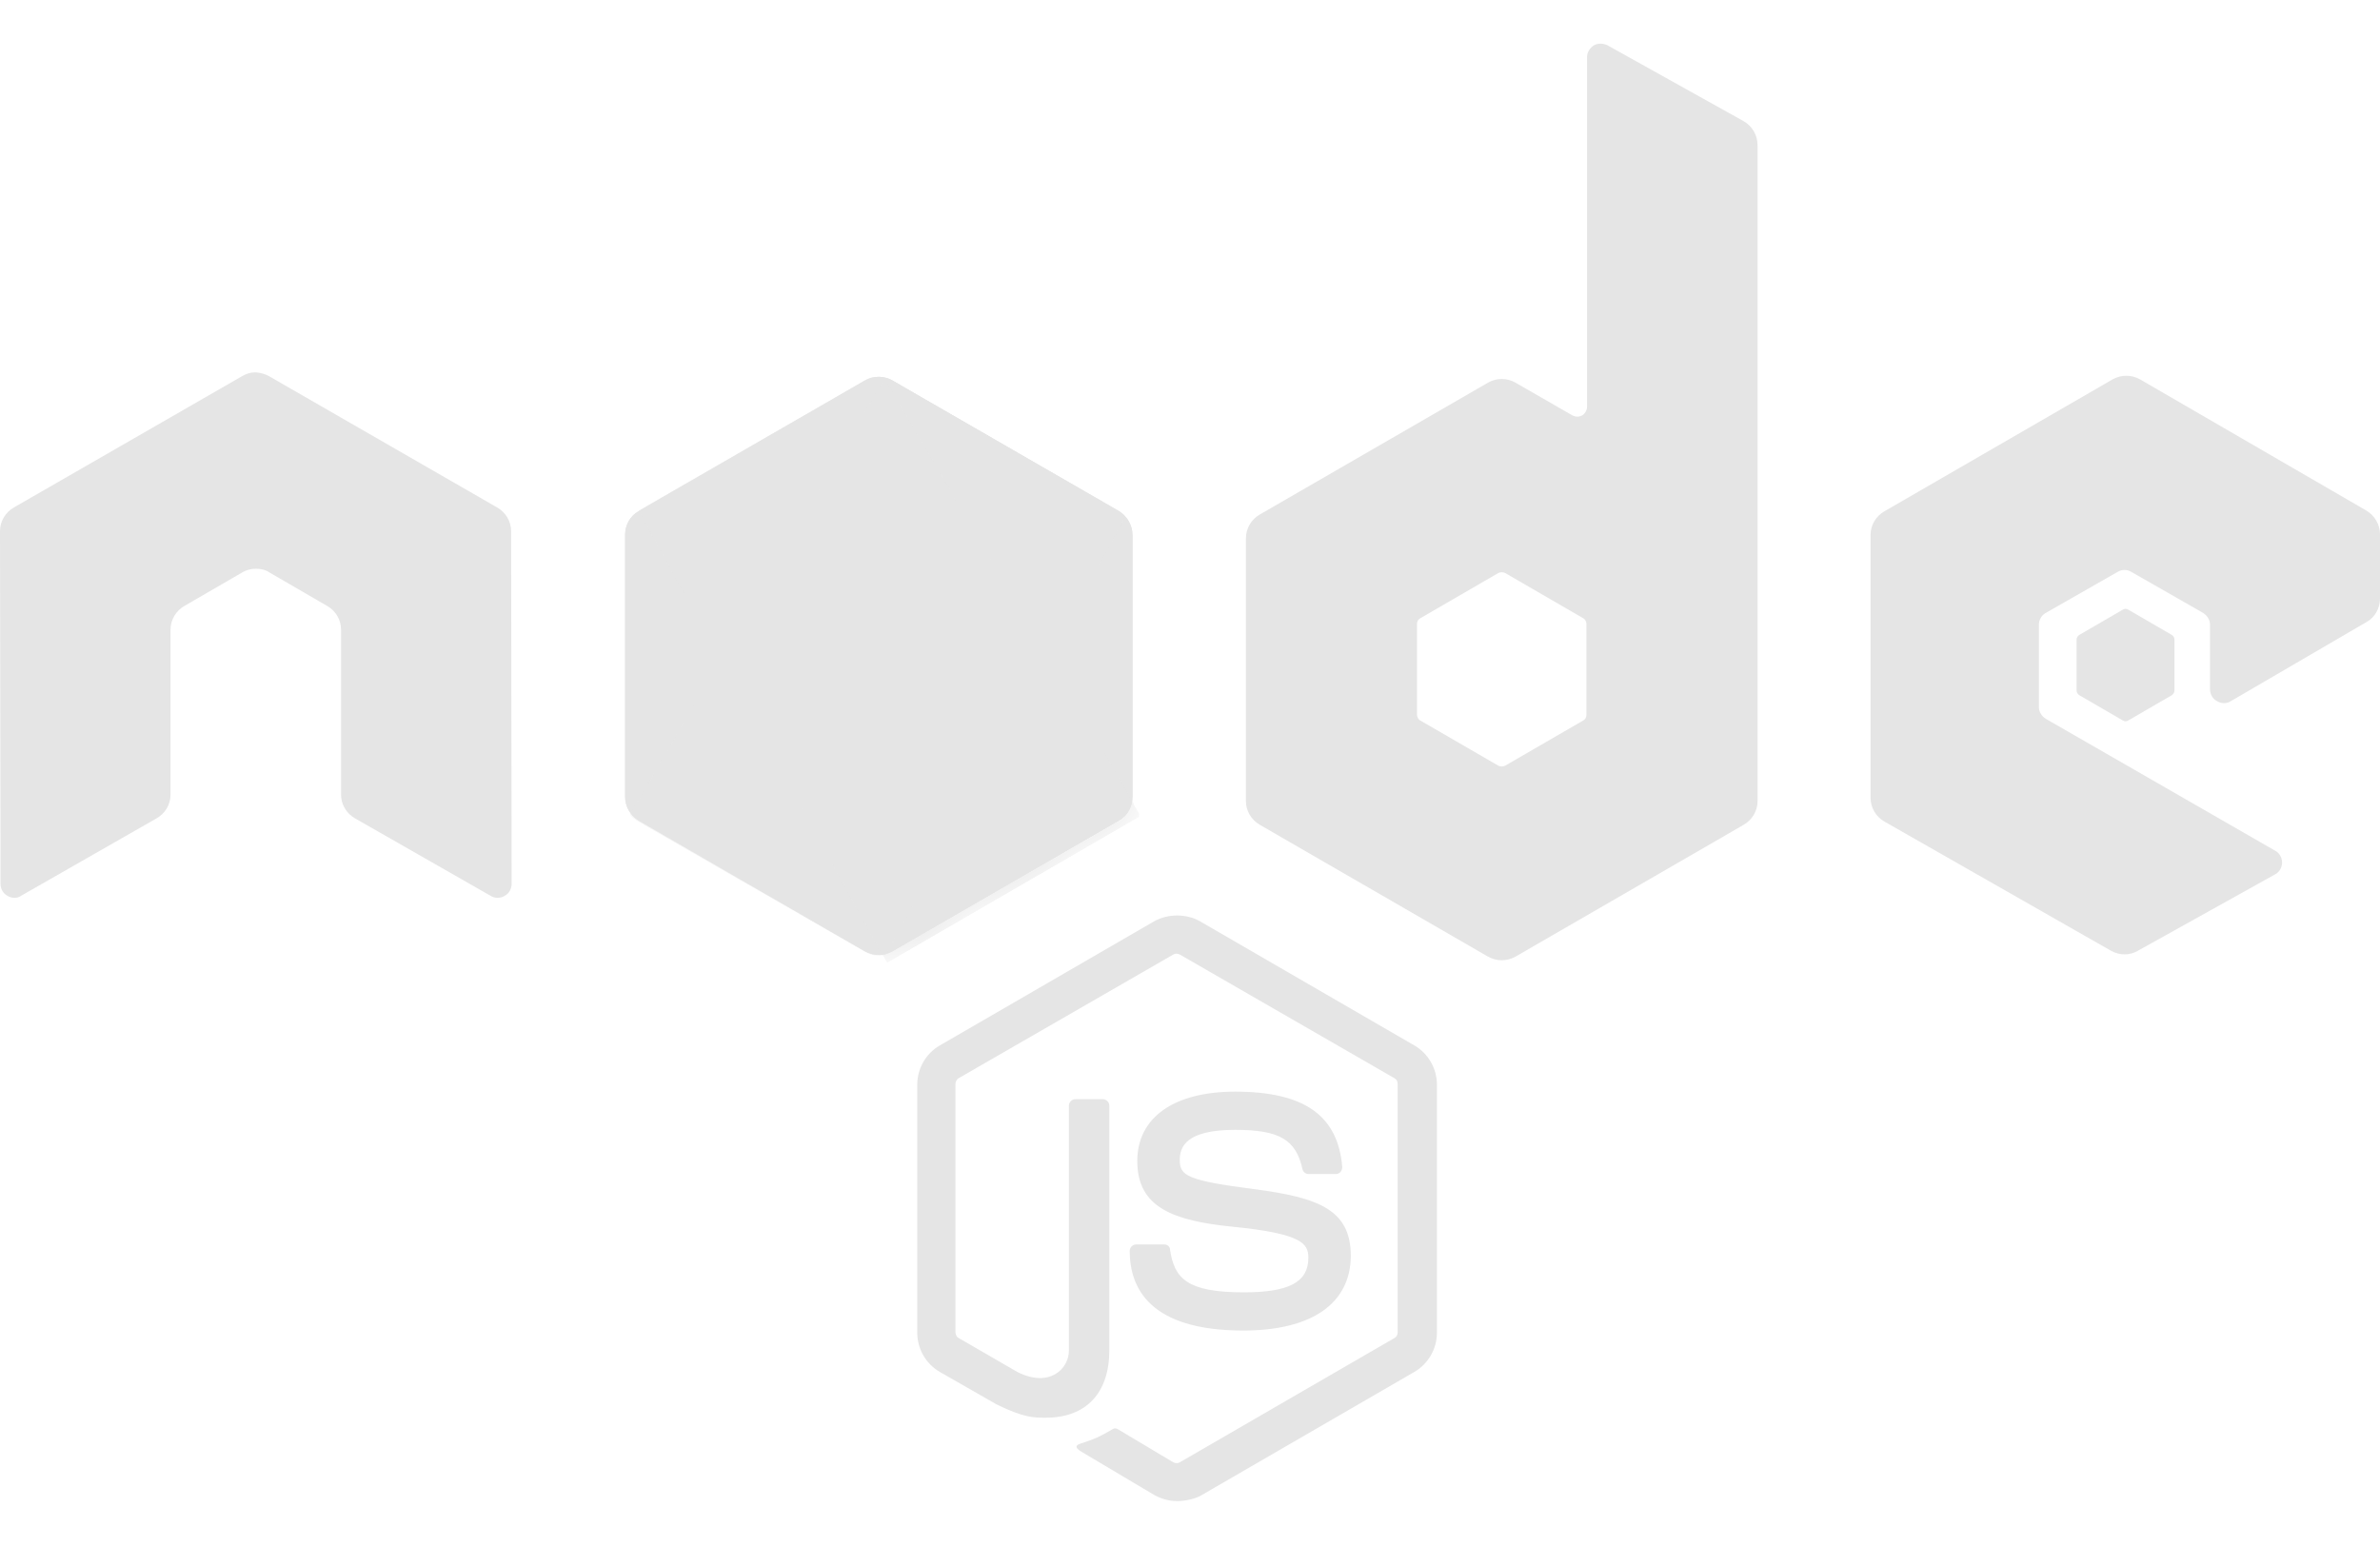 <svg width="40" height="26" viewBox="0 0 40 26" fill="none" xmlns="http://www.w3.org/2000/svg">
<path fill-rule="evenodd" clip-rule="evenodd" d="M19.783 25.228C19.647 25.228 19.521 25.192 19.403 25.128L18.201 24.414C18.02 24.315 18.11 24.279 18.164 24.261C18.409 24.179 18.454 24.161 18.707 24.016C18.734 23.998 18.77 24.007 18.797 24.026L19.72 24.577C19.756 24.595 19.801 24.595 19.828 24.577L23.436 22.488C23.472 22.47 23.49 22.434 23.49 22.389V18.221C23.49 18.176 23.472 18.139 23.436 18.121L19.828 16.042C19.792 16.024 19.747 16.024 19.72 16.042L16.112 18.121C16.076 18.139 16.058 18.185 16.058 18.221V22.389C16.058 22.425 16.076 22.47 16.112 22.488L17.098 23.058C17.631 23.329 17.965 23.013 17.965 22.696V18.582C17.965 18.528 18.011 18.474 18.074 18.474H18.535C18.589 18.474 18.644 18.519 18.644 18.582V22.696C18.644 23.411 18.255 23.827 17.577 23.827C17.369 23.827 17.206 23.827 16.745 23.601L15.796 23.058C15.56 22.922 15.416 22.669 15.416 22.398V18.23C15.416 17.959 15.56 17.705 15.796 17.57L19.403 15.481C19.629 15.355 19.937 15.355 20.163 15.481L23.77 17.57C24.005 17.705 24.15 17.959 24.15 18.23V22.398C24.15 22.669 24.005 22.922 23.77 23.058L20.163 25.147C20.045 25.201 19.909 25.228 19.783 25.228ZM20.895 22.362C19.313 22.362 18.987 21.639 18.987 21.024C18.987 20.969 19.032 20.915 19.096 20.915H19.566C19.62 20.915 19.665 20.951 19.665 21.006C19.738 21.485 19.946 21.72 20.904 21.72C21.663 21.72 21.989 21.548 21.989 21.141C21.989 20.906 21.899 20.734 20.714 20.617C19.729 20.517 19.114 20.3 19.114 19.514C19.114 18.781 19.729 18.347 20.759 18.347C21.917 18.347 22.486 18.745 22.559 19.613C22.559 19.64 22.55 19.667 22.532 19.695C22.513 19.713 22.486 19.731 22.459 19.731H21.989C21.944 19.731 21.899 19.695 21.89 19.649C21.781 19.152 21.501 18.989 20.759 18.989C19.927 18.989 19.828 19.279 19.828 19.496C19.828 19.758 19.946 19.839 21.067 19.984C22.179 20.128 22.703 20.337 22.703 21.114C22.694 21.91 22.043 22.362 20.895 22.362Z" fill="#E5E5E5"/>
<path fill-rule="evenodd" clip-rule="evenodd" d="M8.59 8.926C8.59 8.763 8.499 8.61 8.354 8.528L4.521 6.322C4.458 6.286 4.385 6.268 4.313 6.259H4.277C4.204 6.259 4.132 6.286 4.069 6.322L0.235 8.528C0.09 8.61 0 8.763 0 8.926L0.009 14.857C0.009 14.939 0.054 15.02 0.127 15.056C0.199 15.101 0.289 15.101 0.353 15.056L2.631 13.754C2.776 13.673 2.866 13.519 2.866 13.356V10.581C2.866 10.418 2.957 10.264 3.101 10.183L4.069 9.622C4.141 9.577 4.222 9.559 4.304 9.559C4.385 9.559 4.467 9.577 4.53 9.622L5.497 10.183C5.642 10.264 5.732 10.418 5.732 10.581V13.356C5.732 13.519 5.823 13.673 5.967 13.754L8.246 15.056C8.318 15.101 8.409 15.101 8.481 15.056C8.553 15.02 8.599 14.939 8.599 14.857L8.59 8.926Z" fill="#E5E5E5"/>
<path fill-rule="evenodd" clip-rule="evenodd" d="M27.016 0.761C26.944 0.725 26.853 0.725 26.79 0.761C26.718 0.807 26.673 0.879 26.673 0.96V6.837C26.673 6.892 26.645 6.946 26.591 6.982C26.537 7.009 26.483 7.009 26.428 6.982L25.47 6.431C25.325 6.349 25.154 6.349 25.009 6.431L21.175 8.646C21.031 8.727 20.94 8.881 20.94 9.044V13.465C20.94 13.628 21.031 13.781 21.175 13.863L25.009 16.078C25.154 16.159 25.325 16.159 25.47 16.078L29.304 13.863C29.448 13.781 29.539 13.628 29.539 13.465V2.443C29.539 2.271 29.448 2.118 29.304 2.036L27.016 0.761ZM26.663 12.009C26.663 12.054 26.645 12.091 26.609 12.109L25.298 12.868C25.262 12.886 25.217 12.886 25.181 12.868L23.87 12.109C23.834 12.091 23.815 12.045 23.815 12.009V10.49C23.815 10.445 23.834 10.409 23.87 10.391L25.181 9.631C25.217 9.613 25.262 9.613 25.298 9.631L26.609 10.391C26.645 10.409 26.663 10.454 26.663 10.49V12.009Z" fill="#E5E5E5"/>
<path fill-rule="evenodd" clip-rule="evenodd" d="M39.774 10.454C39.919 10.373 40 10.219 40 10.056V8.98C40 8.818 39.91 8.664 39.774 8.583L35.967 6.376C35.823 6.295 35.651 6.295 35.506 6.376L31.673 8.592C31.528 8.673 31.438 8.827 31.438 8.989V13.411C31.438 13.574 31.528 13.727 31.673 13.809L35.479 15.979C35.624 16.06 35.795 16.06 35.931 15.979L38.237 14.695C38.309 14.659 38.354 14.577 38.354 14.496C38.354 14.414 38.309 14.333 38.237 14.297L34.385 12.082C34.313 12.037 34.267 11.964 34.267 11.883V10.499C34.267 10.418 34.313 10.337 34.385 10.3L35.588 9.613C35.66 9.568 35.75 9.568 35.823 9.613L37.025 10.3C37.097 10.346 37.143 10.418 37.143 10.499V11.584C37.143 11.666 37.188 11.747 37.26 11.783C37.333 11.829 37.423 11.829 37.495 11.783L39.774 10.454Z" fill="#E5E5E5"/>
<path fill-rule="evenodd" clip-rule="evenodd" d="M35.678 10.246C35.705 10.228 35.741 10.228 35.768 10.246L36.501 10.671C36.528 10.689 36.546 10.716 36.546 10.752V11.602C36.546 11.638 36.528 11.665 36.501 11.684L35.768 12.109C35.741 12.127 35.705 12.127 35.678 12.109L34.946 11.684C34.919 11.665 34.9 11.638 34.9 11.602V10.752C34.9 10.716 34.919 10.689 34.946 10.671L35.678 10.246Z" fill="#E5E5E5"/>
<path fill-rule="evenodd" clip-rule="evenodd" d="M15 6.395C14.855 6.313 14.684 6.313 14.539 6.395L10.732 8.592C10.588 8.673 10.506 8.827 10.506 8.989V13.393C10.506 13.556 10.597 13.709 10.732 13.79L14.539 15.988C14.684 16.069 14.855 16.069 15 15.988L18.806 13.79C18.951 13.709 19.033 13.556 19.033 13.393V8.989C19.033 8.827 18.942 8.673 18.806 8.592L15 6.395Z" fill="#E5E5E5"/>
<path fill-rule="evenodd" clip-rule="evenodd" d="M15 6.395C14.855 6.313 14.684 6.313 14.539 6.395L10.732 8.592C10.588 8.673 10.506 8.827 10.506 8.989V13.393C10.506 13.556 10.597 13.709 10.732 13.79L14.539 15.988C14.684 16.069 14.855 16.069 15 15.988L18.806 13.79C18.951 13.709 19.033 13.556 19.033 13.393V8.989C19.033 8.827 18.942 8.673 18.806 8.592L15 6.395Z" fill="#E5E5E5"/>
<mask id="mask0_2643_2321" style="mask-type:luminance" maskUnits="userSpaceOnUse" x="10" y="6" width="10" height="11">
<path fill-rule="evenodd" clip-rule="evenodd" d="M15 6.395C14.855 6.313 14.684 6.313 14.539 6.395L10.732 8.592C10.588 8.673 10.506 8.827 10.506 8.989V13.393C10.506 13.556 10.597 13.709 10.732 13.79L14.539 15.988C14.684 16.069 14.855 16.069 15 15.988L18.806 13.79C18.951 13.709 19.033 13.556 19.033 13.393V8.989C19.033 8.827 18.942 8.673 18.806 8.592L15 6.395Z" fill="white"/>
</mask>
<g mask="url(#mask0_2643_2321)">
<path fill-rule="evenodd" clip-rule="evenodd" d="M18.816 8.591L14.991 6.394C14.955 6.376 14.91 6.358 14.874 6.349L10.588 13.691C10.624 13.736 10.669 13.772 10.714 13.799L14.539 15.996C14.648 16.06 14.774 16.078 14.892 16.042L18.915 8.682C18.888 8.646 18.852 8.619 18.816 8.591Z" fill="#E5E5E5"/>
</g>
<mask id="mask1_2643_2321" style="mask-type:luminance" maskUnits="userSpaceOnUse" x="10" y="6" width="10" height="11">
<path fill-rule="evenodd" clip-rule="evenodd" d="M15 6.395C14.855 6.313 14.684 6.313 14.539 6.395L10.732 8.592C10.588 8.673 10.506 8.827 10.506 8.989V13.393C10.506 13.556 10.597 13.709 10.732 13.79L14.539 15.988C14.684 16.069 14.855 16.069 15 15.988L18.806 13.79C18.951 13.709 19.033 13.556 19.033 13.393V8.989C19.033 8.827 18.942 8.673 18.806 8.592L15 6.395Z" fill="white"/>
</mask>
<g mask="url(#mask1_2643_2321)">
<path fill-rule="evenodd" clip-rule="evenodd" d="M18.825 13.79C18.933 13.727 19.015 13.619 19.051 13.501L14.855 6.34C14.747 6.322 14.629 6.331 14.53 6.395L10.732 8.583L14.828 16.051C14.883 16.042 14.946 16.024 15 15.997L18.825 13.79Z" fill="#E5E5E5"/>
<path fill-rule="evenodd" clip-rule="evenodd" d="M18.825 13.791L15.009 15.988C14.955 16.015 14.901 16.033 14.837 16.042L14.91 16.177L19.141 13.727V13.673L19.033 13.492C19.015 13.619 18.933 13.727 18.825 13.791Z" fill="#E5E5E5"/>
<path fill-rule="evenodd" clip-rule="evenodd" d="M18.825 13.791L15.009 15.988C14.955 16.015 14.901 16.033 14.837 16.042L14.91 16.177L19.141 13.727V13.673L19.033 13.492C19.015 13.619 18.933 13.727 18.825 13.791Z" fill="#E5E5E5"/>
</g>
</svg>
